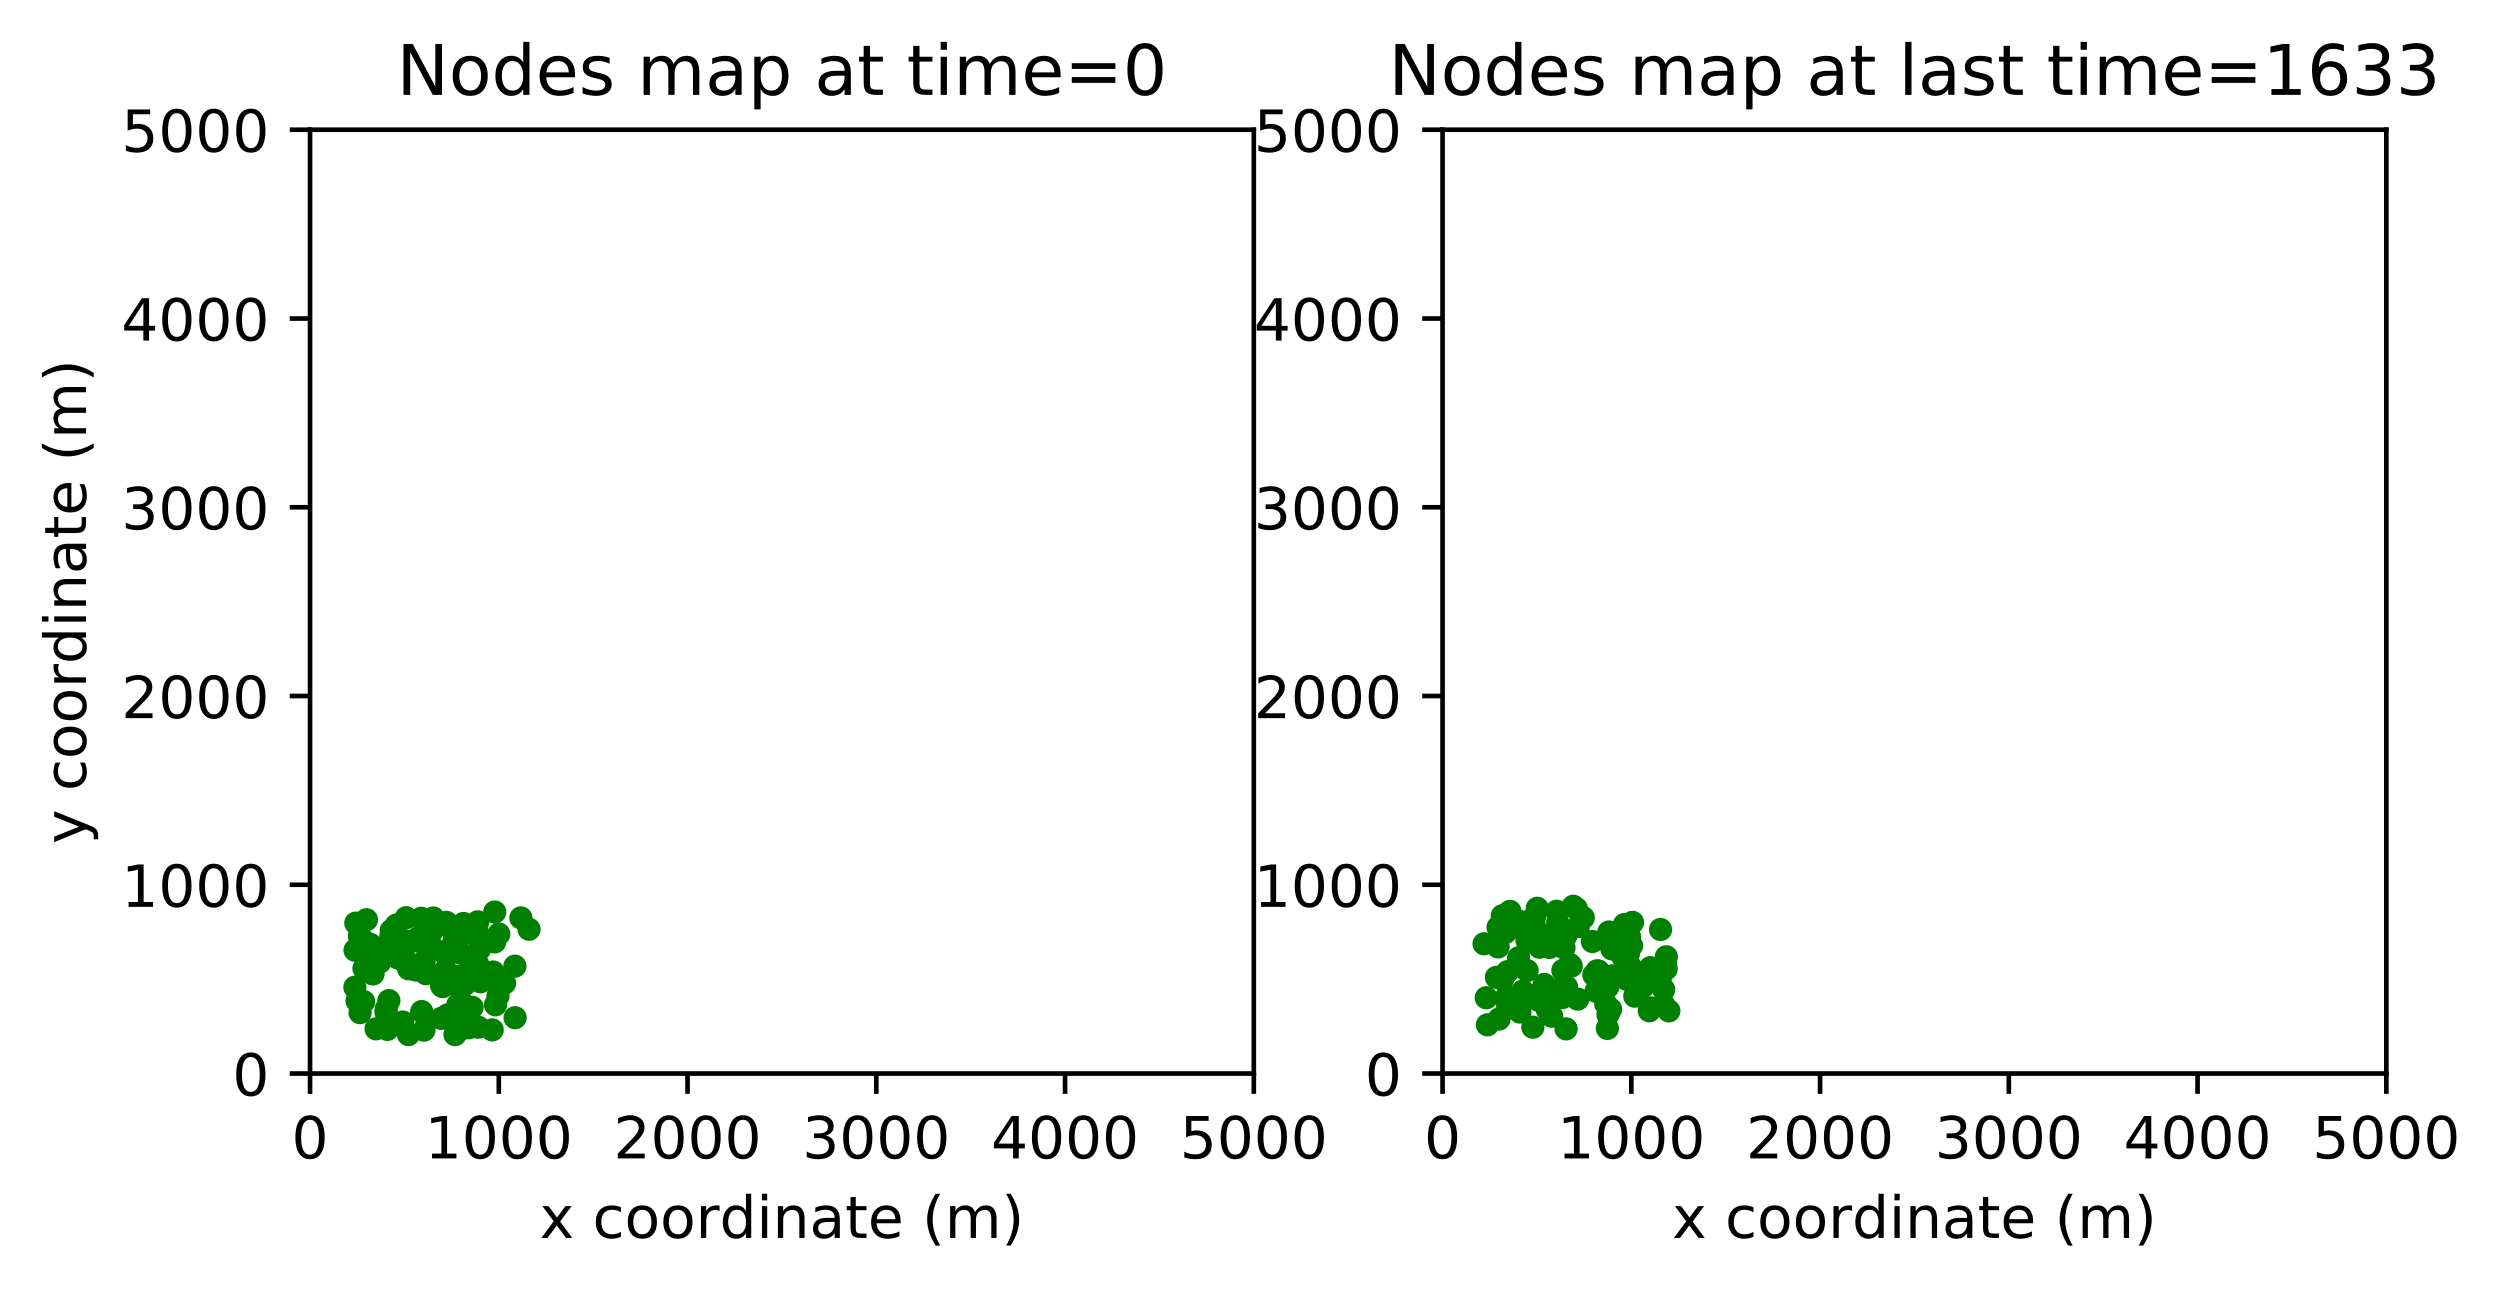 <?xml version="1.0" encoding="utf-8" standalone="no"?>
<!DOCTYPE svg PUBLIC "-//W3C//DTD SVG 1.1//EN"
  "http://www.w3.org/Graphics/SVG/1.1/DTD/svg11.dtd">
<!-- Created with matplotlib (http://matplotlib.org/) -->
<svg height="222pt" version="1.1" viewBox="0 0 430 222" width="430pt" xmlns="http://www.w3.org/2000/svg" xmlns:xlink="http://www.w3.org/1999/xlink">
 <defs>
  <style type="text/css">
*{stroke-linecap:butt;stroke-linejoin:round;}
  </style>
 </defs>
 <g id="figure_1">
  <g id="patch_1">
   <path d="M 0 222.202 
L 430.373 222.202 
L 430.373 0 
L 0 0 
z
" style="fill:#ffffff;"/>
  </g>
  <g id="axes_1">
   <g id="patch_2">
    <path d="M 53.328 184.645 
L 215.655 184.645 
L 215.655 22.318 
L 53.328 22.318 
z
" style="fill:#ffffff;"/>
   </g>
   <g id="matplotlib.axis_1">
    <g id="xtick_1">
     <g id="line2d_1">
      <defs>
       <path d="M 0 0 
L 0 3.5 
" id="m356c621d8f" style="stroke:#000000;stroke-width:0.8;"/>
      </defs>
      <g>
       <use style="stroke:#000000;stroke-width:0.8;" x="53.328" xlink:href="#m356c621d8f" y="184.645"/>
      </g>
     </g>
     <g id="text_1">
      <!-- 0 -->
      <defs>
       <path d="M 31.781 66.406 
Q 24.172 66.406 20.328 58.906 
Q 16.5 51.422 16.5 36.375 
Q 16.5 21.391 20.328 13.891 
Q 24.172 6.391 31.781 6.391 
Q 39.453 6.391 43.281 13.891 
Q 47.125 21.391 47.125 36.375 
Q 47.125 51.422 43.281 58.906 
Q 39.453 66.406 31.781 66.406 
z
M 31.781 74.219 
Q 44.047 74.219 50.516 64.516 
Q 56.984 54.828 56.984 36.375 
Q 56.984 17.969 50.516 8.266 
Q 44.047 -1.422 31.781 -1.422 
Q 19.531 -1.422 13.062 8.266 
Q 6.594 17.969 6.594 36.375 
Q 6.594 54.828 13.062 64.516 
Q 19.531 74.219 31.781 74.219 
z
" id="DejaVuSans-30"/>
      </defs>
      <g transform="translate(50.147 199.244)scale(0.1 -0.1)">
       <use xlink:href="#DejaVuSans-30"/>
      </g>
     </g>
    </g>
    <g id="xtick_2">
     <g id="line2d_2">
      <g>
       <use style="stroke:#000000;stroke-width:0.8;" x="85.794" xlink:href="#m356c621d8f" y="184.645"/>
      </g>
     </g>
     <g id="text_2">
      <!-- 1000 -->
      <defs>
       <path d="M 12.406 8.297 
L 28.516 8.297 
L 28.516 63.922 
L 10.984 60.406 
L 10.984 69.391 
L 28.422 72.906 
L 38.281 72.906 
L 38.281 8.297 
L 54.391 8.297 
L 54.391 0 
L 12.406 0 
z
" id="DejaVuSans-31"/>
      </defs>
      <g transform="translate(73.069 199.244)scale(0.1 -0.1)">
       <use xlink:href="#DejaVuSans-31"/>
       <use x="63.623" xlink:href="#DejaVuSans-30"/>
       <use x="127.246" xlink:href="#DejaVuSans-30"/>
       <use x="190.869" xlink:href="#DejaVuSans-30"/>
      </g>
     </g>
    </g>
    <g id="xtick_3">
     <g id="line2d_3">
      <g>
       <use style="stroke:#000000;stroke-width:0.8;" x="118.259" xlink:href="#m356c621d8f" y="184.645"/>
      </g>
     </g>
     <g id="text_3">
      <!-- 2000 -->
      <defs>
       <path d="M 19.188 8.297 
L 53.609 8.297 
L 53.609 0 
L 7.328 0 
L 7.328 8.297 
Q 12.938 14.109 22.625 23.891 
Q 32.328 33.688 34.812 36.531 
Q 39.547 41.844 41.422 45.531 
Q 43.312 49.219 43.312 52.781 
Q 43.312 58.594 39.234 62.25 
Q 35.156 65.922 28.609 65.922 
Q 23.969 65.922 18.812 64.312 
Q 13.672 62.703 7.812 59.422 
L 7.812 69.391 
Q 13.766 71.781 18.938 73 
Q 24.125 74.219 28.422 74.219 
Q 39.75 74.219 46.484 68.547 
Q 53.219 62.891 53.219 53.422 
Q 53.219 48.922 51.531 44.891 
Q 49.859 40.875 45.406 35.406 
Q 44.188 33.984 37.641 27.219 
Q 31.109 20.453 19.188 8.297 
z
" id="DejaVuSans-32"/>
      </defs>
      <g transform="translate(105.534 199.244)scale(0.1 -0.1)">
       <use xlink:href="#DejaVuSans-32"/>
       <use x="63.623" xlink:href="#DejaVuSans-30"/>
       <use x="127.246" xlink:href="#DejaVuSans-30"/>
       <use x="190.869" xlink:href="#DejaVuSans-30"/>
      </g>
     </g>
    </g>
    <g id="xtick_4">
     <g id="line2d_4">
      <g>
       <use style="stroke:#000000;stroke-width:0.8;" x="150.724" xlink:href="#m356c621d8f" y="184.645"/>
      </g>
     </g>
     <g id="text_4">
      <!-- 3000 -->
      <defs>
       <path d="M 40.578 39.312 
Q 47.656 37.797 51.625 33 
Q 55.609 28.219 55.609 21.188 
Q 55.609 10.406 48.188 4.484 
Q 40.766 -1.422 27.094 -1.422 
Q 22.516 -1.422 17.656 -0.516 
Q 12.797 0.391 7.625 2.203 
L 7.625 11.719 
Q 11.719 9.328 16.594 8.109 
Q 21.484 6.891 26.812 6.891 
Q 36.078 6.891 40.938 10.547 
Q 45.797 14.203 45.797 21.188 
Q 45.797 27.641 41.281 31.266 
Q 36.766 34.906 28.719 34.906 
L 20.219 34.906 
L 20.219 43.016 
L 29.109 43.016 
Q 36.375 43.016 40.234 45.922 
Q 44.094 48.828 44.094 54.297 
Q 44.094 59.906 40.109 62.906 
Q 36.141 65.922 28.719 65.922 
Q 24.656 65.922 20.016 65.031 
Q 15.375 64.156 9.812 62.312 
L 9.812 71.094 
Q 15.438 72.656 20.344 73.438 
Q 25.25 74.219 29.594 74.219 
Q 40.828 74.219 47.359 69.109 
Q 53.906 64.016 53.906 55.328 
Q 53.906 49.266 50.438 45.094 
Q 46.969 40.922 40.578 39.312 
z
" id="DejaVuSans-33"/>
      </defs>
      <g transform="translate(137.999 199.244)scale(0.1 -0.1)">
       <use xlink:href="#DejaVuSans-33"/>
       <use x="63.623" xlink:href="#DejaVuSans-30"/>
       <use x="127.246" xlink:href="#DejaVuSans-30"/>
       <use x="190.869" xlink:href="#DejaVuSans-30"/>
      </g>
     </g>
    </g>
    <g id="xtick_5">
     <g id="line2d_5">
      <g>
       <use style="stroke:#000000;stroke-width:0.8;" x="183.19" xlink:href="#m356c621d8f" y="184.645"/>
      </g>
     </g>
     <g id="text_5">
      <!-- 4000 -->
      <defs>
       <path d="M 37.797 64.312 
L 12.891 25.391 
L 37.797 25.391 
z
M 35.203 72.906 
L 47.609 72.906 
L 47.609 25.391 
L 58.016 25.391 
L 58.016 17.188 
L 47.609 17.188 
L 47.609 0 
L 37.797 0 
L 37.797 17.188 
L 4.891 17.188 
L 4.891 26.703 
z
" id="DejaVuSans-34"/>
      </defs>
      <g transform="translate(170.465 199.244)scale(0.1 -0.1)">
       <use xlink:href="#DejaVuSans-34"/>
       <use x="63.623" xlink:href="#DejaVuSans-30"/>
       <use x="127.246" xlink:href="#DejaVuSans-30"/>
       <use x="190.869" xlink:href="#DejaVuSans-30"/>
      </g>
     </g>
    </g>
    <g id="xtick_6">
     <g id="line2d_6">
      <g>
       <use style="stroke:#000000;stroke-width:0.8;" x="215.655" xlink:href="#m356c621d8f" y="184.645"/>
      </g>
     </g>
     <g id="text_6">
      <!-- 5000 -->
      <defs>
       <path d="M 10.797 72.906 
L 49.516 72.906 
L 49.516 64.594 
L 19.828 64.594 
L 19.828 46.734 
Q 21.969 47.469 24.109 47.828 
Q 26.266 48.188 28.422 48.188 
Q 40.625 48.188 47.75 41.5 
Q 54.891 34.812 54.891 23.391 
Q 54.891 11.625 47.562 5.094 
Q 40.234 -1.422 26.906 -1.422 
Q 22.312 -1.422 17.547 -0.641 
Q 12.797 0.141 7.719 1.703 
L 7.719 11.625 
Q 12.109 9.234 16.797 8.062 
Q 21.484 6.891 26.703 6.891 
Q 35.156 6.891 40.078 11.328 
Q 45.016 15.766 45.016 23.391 
Q 45.016 31 40.078 35.438 
Q 35.156 39.891 26.703 39.891 
Q 22.75 39.891 18.812 39.016 
Q 14.891 38.141 10.797 36.281 
z
" id="DejaVuSans-35"/>
      </defs>
      <g transform="translate(202.93 199.244)scale(0.1 -0.1)">
       <use xlink:href="#DejaVuSans-35"/>
       <use x="63.623" xlink:href="#DejaVuSans-30"/>
       <use x="127.246" xlink:href="#DejaVuSans-30"/>
       <use x="190.869" xlink:href="#DejaVuSans-30"/>
      </g>
     </g>
    </g>
    <g id="text_7">
     <!-- x coordinate (m) -->
     <defs>
      <path d="M 54.891 54.688 
L 35.109 28.078 
L 55.906 0 
L 45.312 0 
L 29.391 21.484 
L 13.484 0 
L 2.875 0 
L 24.125 28.609 
L 4.688 54.688 
L 15.281 54.688 
L 29.781 35.203 
L 44.281 54.688 
z
" id="DejaVuSans-78"/>
      <path id="DejaVuSans-20"/>
      <path d="M 48.781 52.594 
L 48.781 44.188 
Q 44.969 46.297 41.141 47.344 
Q 37.312 48.391 33.406 48.391 
Q 24.656 48.391 19.812 42.844 
Q 14.984 37.312 14.984 27.297 
Q 14.984 17.281 19.812 11.734 
Q 24.656 6.203 33.406 6.203 
Q 37.312 6.203 41.141 7.25 
Q 44.969 8.297 48.781 10.406 
L 48.781 2.094 
Q 45.016 0.344 40.984 -0.531 
Q 36.969 -1.422 32.422 -1.422 
Q 20.062 -1.422 12.781 6.344 
Q 5.516 14.109 5.516 27.297 
Q 5.516 40.672 12.859 48.328 
Q 20.219 56 33.016 56 
Q 37.156 56 41.109 55.141 
Q 45.062 54.297 48.781 52.594 
z
" id="DejaVuSans-63"/>
      <path d="M 30.609 48.391 
Q 23.391 48.391 19.188 42.75 
Q 14.984 37.109 14.984 27.297 
Q 14.984 17.484 19.156 11.844 
Q 23.344 6.203 30.609 6.203 
Q 37.797 6.203 41.984 11.859 
Q 46.188 17.531 46.188 27.297 
Q 46.188 37.016 41.984 42.703 
Q 37.797 48.391 30.609 48.391 
z
M 30.609 56 
Q 42.328 56 49.016 48.375 
Q 55.719 40.766 55.719 27.297 
Q 55.719 13.875 49.016 6.219 
Q 42.328 -1.422 30.609 -1.422 
Q 18.844 -1.422 12.172 6.219 
Q 5.516 13.875 5.516 27.297 
Q 5.516 40.766 12.172 48.375 
Q 18.844 56 30.609 56 
z
" id="DejaVuSans-6f"/>
      <path d="M 41.109 46.297 
Q 39.594 47.172 37.812 47.578 
Q 36.031 48 33.891 48 
Q 26.266 48 22.188 43.047 
Q 18.109 38.094 18.109 28.812 
L 18.109 0 
L 9.078 0 
L 9.078 54.688 
L 18.109 54.688 
L 18.109 46.188 
Q 20.953 51.172 25.484 53.578 
Q 30.031 56 36.531 56 
Q 37.453 56 38.578 55.875 
Q 39.703 55.766 41.062 55.516 
z
" id="DejaVuSans-72"/>
      <path d="M 45.406 46.391 
L 45.406 75.984 
L 54.391 75.984 
L 54.391 0 
L 45.406 0 
L 45.406 8.203 
Q 42.578 3.328 38.25 0.953 
Q 33.938 -1.422 27.875 -1.422 
Q 17.969 -1.422 11.734 6.484 
Q 5.516 14.406 5.516 27.297 
Q 5.516 40.188 11.734 48.094 
Q 17.969 56 27.875 56 
Q 33.938 56 38.25 53.625 
Q 42.578 51.266 45.406 46.391 
z
M 14.797 27.297 
Q 14.797 17.391 18.875 11.75 
Q 22.953 6.109 30.078 6.109 
Q 37.203 6.109 41.297 11.75 
Q 45.406 17.391 45.406 27.297 
Q 45.406 37.203 41.297 42.844 
Q 37.203 48.484 30.078 48.484 
Q 22.953 48.484 18.875 42.844 
Q 14.797 37.203 14.797 27.297 
z
" id="DejaVuSans-64"/>
      <path d="M 9.422 54.688 
L 18.406 54.688 
L 18.406 0 
L 9.422 0 
z
M 9.422 75.984 
L 18.406 75.984 
L 18.406 64.594 
L 9.422 64.594 
z
" id="DejaVuSans-69"/>
      <path d="M 54.891 33.016 
L 54.891 0 
L 45.906 0 
L 45.906 32.719 
Q 45.906 40.484 42.875 44.328 
Q 39.844 48.188 33.797 48.188 
Q 26.516 48.188 22.312 43.547 
Q 18.109 38.922 18.109 30.906 
L 18.109 0 
L 9.078 0 
L 9.078 54.688 
L 18.109 54.688 
L 18.109 46.188 
Q 21.344 51.125 25.703 53.562 
Q 30.078 56 35.797 56 
Q 45.219 56 50.047 50.172 
Q 54.891 44.344 54.891 33.016 
z
" id="DejaVuSans-6e"/>
      <path d="M 34.281 27.484 
Q 23.391 27.484 19.188 25 
Q 14.984 22.516 14.984 16.5 
Q 14.984 11.719 18.141 8.906 
Q 21.297 6.109 26.703 6.109 
Q 34.188 6.109 38.703 11.406 
Q 43.219 16.703 43.219 25.484 
L 43.219 27.484 
z
M 52.203 31.203 
L 52.203 0 
L 43.219 0 
L 43.219 8.297 
Q 40.141 3.328 35.547 0.953 
Q 30.953 -1.422 24.312 -1.422 
Q 15.922 -1.422 10.953 3.297 
Q 6 8.016 6 15.922 
Q 6 25.141 12.172 29.828 
Q 18.359 34.516 30.609 34.516 
L 43.219 34.516 
L 43.219 35.406 
Q 43.219 41.609 39.141 45 
Q 35.062 48.391 27.688 48.391 
Q 23 48.391 18.547 47.266 
Q 14.109 46.141 10.016 43.891 
L 10.016 52.203 
Q 14.938 54.109 19.578 55.047 
Q 24.219 56 28.609 56 
Q 40.484 56 46.344 49.844 
Q 52.203 43.703 52.203 31.203 
z
" id="DejaVuSans-61"/>
      <path d="M 18.312 70.219 
L 18.312 54.688 
L 36.812 54.688 
L 36.812 47.703 
L 18.312 47.703 
L 18.312 18.016 
Q 18.312 11.328 20.141 9.422 
Q 21.969 7.516 27.594 7.516 
L 36.812 7.516 
L 36.812 0 
L 27.594 0 
Q 17.188 0 13.234 3.875 
Q 9.281 7.766 9.281 18.016 
L 9.281 47.703 
L 2.688 47.703 
L 2.688 54.688 
L 9.281 54.688 
L 9.281 70.219 
z
" id="DejaVuSans-74"/>
      <path d="M 56.203 29.594 
L 56.203 25.203 
L 14.891 25.203 
Q 15.484 15.922 20.484 11.062 
Q 25.484 6.203 34.422 6.203 
Q 39.594 6.203 44.453 7.469 
Q 49.312 8.734 54.109 11.281 
L 54.109 2.781 
Q 49.266 0.734 44.188 -0.344 
Q 39.109 -1.422 33.891 -1.422 
Q 20.797 -1.422 13.156 6.188 
Q 5.516 13.812 5.516 26.812 
Q 5.516 40.234 12.766 48.109 
Q 20.016 56 32.328 56 
Q 43.359 56 49.781 48.891 
Q 56.203 41.797 56.203 29.594 
z
M 47.219 32.234 
Q 47.125 39.594 43.094 43.984 
Q 39.062 48.391 32.422 48.391 
Q 24.906 48.391 20.391 44.141 
Q 15.875 39.891 15.188 32.172 
z
" id="DejaVuSans-65"/>
      <path d="M 31 75.875 
Q 24.469 64.656 21.281 53.656 
Q 18.109 42.672 18.109 31.391 
Q 18.109 20.125 21.312 9.062 
Q 24.516 -2 31 -13.188 
L 23.188 -13.188 
Q 15.875 -1.703 12.234 9.375 
Q 8.594 20.453 8.594 31.391 
Q 8.594 42.281 12.203 53.312 
Q 15.828 64.359 23.188 75.875 
z
" id="DejaVuSans-28"/>
      <path d="M 52 44.188 
Q 55.375 50.25 60.062 53.125 
Q 64.75 56 71.094 56 
Q 79.641 56 84.281 50.016 
Q 88.922 44.047 88.922 33.016 
L 88.922 0 
L 79.891 0 
L 79.891 32.719 
Q 79.891 40.578 77.094 44.375 
Q 74.312 48.188 68.609 48.188 
Q 61.625 48.188 57.562 43.547 
Q 53.516 38.922 53.516 30.906 
L 53.516 0 
L 44.484 0 
L 44.484 32.719 
Q 44.484 40.625 41.703 44.406 
Q 38.922 48.188 33.109 48.188 
Q 26.219 48.188 22.156 43.531 
Q 18.109 38.875 18.109 30.906 
L 18.109 0 
L 9.078 0 
L 9.078 54.688 
L 18.109 54.688 
L 18.109 46.188 
Q 21.188 51.219 25.484 53.609 
Q 29.781 56 35.688 56 
Q 41.656 56 45.828 52.969 
Q 50 49.953 52 44.188 
z
" id="DejaVuSans-6d"/>
      <path d="M 8.016 75.875 
L 15.828 75.875 
Q 23.141 64.359 26.781 53.312 
Q 30.422 42.281 30.422 31.391 
Q 30.422 20.453 26.781 9.375 
Q 23.141 -1.703 15.828 -13.188 
L 8.016 -13.188 
Q 14.5 -2 17.703 9.062 
Q 20.906 20.125 20.906 31.391 
Q 20.906 42.672 17.703 53.656 
Q 14.5 64.656 8.016 75.875 
z
" id="DejaVuSans-29"/>
     </defs>
     <g transform="translate(92.827 212.922)scale(0.1 -0.1)">
      <use xlink:href="#DejaVuSans-78"/>
      <use x="59.18" xlink:href="#DejaVuSans-20"/>
      <use x="90.967" xlink:href="#DejaVuSans-63"/>
      <use x="145.947" xlink:href="#DejaVuSans-6f"/>
      <use x="207.129" xlink:href="#DejaVuSans-6f"/>
      <use x="268.311" xlink:href="#DejaVuSans-72"/>
      <use x="309.408" xlink:href="#DejaVuSans-64"/>
      <use x="372.885" xlink:href="#DejaVuSans-69"/>
      <use x="400.668" xlink:href="#DejaVuSans-6e"/>
      <use x="464.047" xlink:href="#DejaVuSans-61"/>
      <use x="525.326" xlink:href="#DejaVuSans-74"/>
      <use x="564.535" xlink:href="#DejaVuSans-65"/>
      <use x="626.059" xlink:href="#DejaVuSans-20"/>
      <use x="657.846" xlink:href="#DejaVuSans-28"/>
      <use x="696.859" xlink:href="#DejaVuSans-6d"/>
      <use x="794.271" xlink:href="#DejaVuSans-29"/>
     </g>
    </g>
   </g>
   <g id="matplotlib.axis_2">
    <g id="ytick_1">
     <g id="line2d_7">
      <defs>
       <path d="M 0 0 
L -3.5 0 
" id="m69ce1cd604" style="stroke:#000000;stroke-width:0.8;"/>
      </defs>
      <g>
       <use style="stroke:#000000;stroke-width:0.8;" x="53.328" xlink:href="#m69ce1cd604" y="184.645"/>
      </g>
     </g>
     <g id="text_8">
      <!-- 0 -->
      <g transform="translate(39.966 188.445)scale(0.1 -0.1)">
       <use xlink:href="#DejaVuSans-30"/>
      </g>
     </g>
    </g>
    <g id="ytick_2">
     <g id="line2d_8">
      <g>
       <use style="stroke:#000000;stroke-width:0.8;" x="53.328" xlink:href="#m69ce1cd604" y="152.18"/>
      </g>
     </g>
     <g id="text_9">
      <!-- 1000 -->
      <g transform="translate(20.878 155.979)scale(0.1 -0.1)">
       <use xlink:href="#DejaVuSans-31"/>
       <use x="63.623" xlink:href="#DejaVuSans-30"/>
       <use x="127.246" xlink:href="#DejaVuSans-30"/>
       <use x="190.869" xlink:href="#DejaVuSans-30"/>
      </g>
     </g>
    </g>
    <g id="ytick_3">
     <g id="line2d_9">
      <g>
       <use style="stroke:#000000;stroke-width:0.8;" x="53.328" xlink:href="#m69ce1cd604" y="119.714"/>
      </g>
     </g>
     <g id="text_10">
      <!-- 2000 -->
      <g transform="translate(20.878 123.514)scale(0.1 -0.1)">
       <use xlink:href="#DejaVuSans-32"/>
       <use x="63.623" xlink:href="#DejaVuSans-30"/>
       <use x="127.246" xlink:href="#DejaVuSans-30"/>
       <use x="190.869" xlink:href="#DejaVuSans-30"/>
      </g>
     </g>
    </g>
    <g id="ytick_4">
     <g id="line2d_10">
      <g>
       <use style="stroke:#000000;stroke-width:0.8;" x="53.328" xlink:href="#m69ce1cd604" y="87.249"/>
      </g>
     </g>
     <g id="text_11">
      <!-- 3000 -->
      <g transform="translate(20.878 91.048)scale(0.1 -0.1)">
       <use xlink:href="#DejaVuSans-33"/>
       <use x="63.623" xlink:href="#DejaVuSans-30"/>
       <use x="127.246" xlink:href="#DejaVuSans-30"/>
       <use x="190.869" xlink:href="#DejaVuSans-30"/>
      </g>
     </g>
    </g>
    <g id="ytick_5">
     <g id="line2d_11">
      <g>
       <use style="stroke:#000000;stroke-width:0.8;" x="53.328" xlink:href="#m69ce1cd604" y="54.784"/>
      </g>
     </g>
     <g id="text_12">
      <!-- 4000 -->
      <g transform="translate(20.878 58.583)scale(0.1 -0.1)">
       <use xlink:href="#DejaVuSans-34"/>
       <use x="63.623" xlink:href="#DejaVuSans-30"/>
       <use x="127.246" xlink:href="#DejaVuSans-30"/>
       <use x="190.869" xlink:href="#DejaVuSans-30"/>
      </g>
     </g>
    </g>
    <g id="ytick_6">
     <g id="line2d_12">
      <g>
       <use style="stroke:#000000;stroke-width:0.8;" x="53.328" xlink:href="#m69ce1cd604" y="22.318"/>
      </g>
     </g>
     <g id="text_13">
      <!-- 5000 -->
      <g transform="translate(20.878 26.117)scale(0.1 -0.1)">
       <use xlink:href="#DejaVuSans-35"/>
       <use x="63.623" xlink:href="#DejaVuSans-30"/>
       <use x="127.246" xlink:href="#DejaVuSans-30"/>
       <use x="190.869" xlink:href="#DejaVuSans-30"/>
      </g>
     </g>
    </g>
    <g id="text_14">
     <!-- y coordinate (m) -->
     <defs>
      <path d="M 32.172 -5.078 
Q 28.375 -14.844 24.75 -17.812 
Q 21.141 -20.797 15.094 -20.797 
L 7.906 -20.797 
L 7.906 -13.281 
L 13.188 -13.281 
Q 16.891 -13.281 18.938 -11.516 
Q 21 -9.766 23.484 -3.219 
L 25.094 0.875 
L 2.984 54.688 
L 12.5 54.688 
L 29.594 11.922 
L 46.688 54.688 
L 56.203 54.688 
z
" id="DejaVuSans-79"/>
     </defs>
     <g transform="translate(14.798 145.147)rotate(-90)scale(0.1 -0.1)">
      <use xlink:href="#DejaVuSans-79"/>
      <use x="59.18" xlink:href="#DejaVuSans-20"/>
      <use x="90.967" xlink:href="#DejaVuSans-63"/>
      <use x="145.947" xlink:href="#DejaVuSans-6f"/>
      <use x="207.129" xlink:href="#DejaVuSans-6f"/>
      <use x="268.311" xlink:href="#DejaVuSans-72"/>
      <use x="309.408" xlink:href="#DejaVuSans-64"/>
      <use x="372.885" xlink:href="#DejaVuSans-69"/>
      <use x="400.668" xlink:href="#DejaVuSans-6e"/>
      <use x="464.047" xlink:href="#DejaVuSans-61"/>
      <use x="525.326" xlink:href="#DejaVuSans-74"/>
      <use x="564.535" xlink:href="#DejaVuSans-65"/>
      <use x="626.059" xlink:href="#DejaVuSans-20"/>
      <use x="657.846" xlink:href="#DejaVuSans-28"/>
      <use x="696.859" xlink:href="#DejaVuSans-6d"/>
      <use x="794.271" xlink:href="#DejaVuSans-29"/>
     </g>
    </g>
   </g>
   <g id="line2d_13">
    <defs>
     <path d="M 0 1.5 
C 0.398 1.5 0.779 1.342 1.061 1.061 
C 1.342 0.779 1.5 0.398 1.5 0 
C 1.5 -0.398 1.342 -0.779 1.061 -1.061 
C 0.779 -1.342 0.398 -1.5 0 -1.5 
C -0.398 -1.5 -0.779 -1.342 -1.061 -1.061 
C -1.342 -0.779 -1.5 -0.398 -1.5 0 
C -1.5 0.398 -1.342 0.779 -1.061 1.061 
C -0.779 1.342 -0.398 1.5 0 1.5 
z
" id="m26f3a6f9bc" style="stroke:#008000;"/>
    </defs>
    <g clip-path="url(#pc4cb680270)">
     <use style="fill:#008000;stroke:#008000;" x="82.265" xlink:href="#m26f3a6f9bc" y="176.68"/>
     <use style="fill:#008000;stroke:#008000;" x="82.097" xlink:href="#m26f3a6f9bc" y="161.195"/>
     <use style="fill:#008000;stroke:#008000;" x="78.257" xlink:href="#m26f3a6f9bc" y="177.953"/>
     <use style="fill:#008000;stroke:#008000;" x="80.01" xlink:href="#m26f3a6f9bc" y="169.286"/>
     <use style="fill:#008000;stroke:#008000;" x="76.617" xlink:href="#m26f3a6f9bc" y="166.869"/>
     <use style="fill:#008000;stroke:#008000;" x="82.152" xlink:href="#m26f3a6f9bc" y="165.809"/>
     <use style="fill:#008000;stroke:#008000;" x="68.451" xlink:href="#m26f3a6f9bc" y="164.782"/>
     <use style="fill:#008000;stroke:#008000;" x="81.038" xlink:href="#m26f3a6f9bc" y="166.036"/>
     <use style="fill:#008000;stroke:#008000;" x="68.92" xlink:href="#m26f3a6f9bc" y="164.917"/>
     <use style="fill:#008000;stroke:#008000;" x="69.464" xlink:href="#m26f3a6f9bc" y="162.664"/>
     <use style="fill:#008000;stroke:#008000;" x="76.025" xlink:href="#m26f3a6f9bc" y="169.618"/>
     <use style="fill:#008000;stroke:#008000;" x="67.719" xlink:href="#m26f3a6f9bc" y="163.2"/>
     <use style="fill:#008000;stroke:#008000;" x="71.858" xlink:href="#m26f3a6f9bc" y="161.568"/>
     <use style="fill:#008000;stroke:#008000;" x="78.929" xlink:href="#m26f3a6f9bc" y="167.904"/>
     <use style="fill:#008000;stroke:#008000;" x="76.968" xlink:href="#m26f3a6f9bc" y="174.569"/>
     <use style="fill:#008000;stroke:#008000;" x="79.102" xlink:href="#m26f3a6f9bc" y="163.898"/>
     <use style="fill:#008000;stroke:#008000;" x="67.294" xlink:href="#m26f3a6f9bc" y="160.052"/>
     <use style="fill:#008000;stroke:#008000;" x="61.201" xlink:href="#m26f3a6f9bc" y="158.78"/>
     <use style="fill:#008000;stroke:#008000;" x="64.162" xlink:href="#m26f3a6f9bc" y="167.518"/>
     <use style="fill:#008000;stroke:#008000;" x="77.372" xlink:href="#m26f3a6f9bc" y="159.445"/>
     <use style="fill:#008000;stroke:#008000;" x="74.224" xlink:href="#m26f3a6f9bc" y="160.234"/>
     <use style="fill:#008000;stroke:#008000;" x="63.691" xlink:href="#m26f3a6f9bc" y="162.436"/>
     <use style="fill:#008000;stroke:#008000;" x="62.414" xlink:href="#m26f3a6f9bc" y="162.711"/>
     <use style="fill:#008000;stroke:#008000;" x="80.659" xlink:href="#m26f3a6f9bc" y="173.467"/>
     <use style="fill:#008000;stroke:#008000;" x="82.157" xlink:href="#m26f3a6f9bc" y="158.557"/>
     <use style="fill:#008000;stroke:#008000;" x="79.65" xlink:href="#m26f3a6f9bc" y="172.712"/>
     <use style="fill:#008000;stroke:#008000;" x="79.286" xlink:href="#m26f3a6f9bc" y="172.55"/>
     <use style="fill:#008000;stroke:#008000;" x="72.018" xlink:href="#m26f3a6f9bc" y="161.243"/>
     <use style="fill:#008000;stroke:#008000;" x="79.309" xlink:href="#m26f3a6f9bc" y="176.285"/>
     <use style="fill:#008000;stroke:#008000;" x="72.458" xlink:href="#m26f3a6f9bc" y="157.941"/>
     <use style="fill:#008000;stroke:#008000;" x="81.201" xlink:href="#m26f3a6f9bc" y="173.261"/>
     <use style="fill:#008000;stroke:#008000;" x="76.196" xlink:href="#m26f3a6f9bc" y="169.685"/>
     <use style="fill:#008000;stroke:#008000;" x="69.276" xlink:href="#m26f3a6f9bc" y="175.794"/>
     <use style="fill:#008000;stroke:#008000;" x="66.423" xlink:href="#m26f3a6f9bc" y="173.578"/>
     <use style="fill:#008000;stroke:#008000;" x="73.262" xlink:href="#m26f3a6f9bc" y="167.469"/>
     <use style="fill:#008000;stroke:#008000;" x="74.47" xlink:href="#m26f3a6f9bc" y="163.109"/>
     <use style="fill:#008000;stroke:#008000;" x="76.777" xlink:href="#m26f3a6f9bc" y="158.638"/>
     <use style="fill:#008000;stroke:#008000;" x="72.917" xlink:href="#m26f3a6f9bc" y="177.186"/>
     <use style="fill:#008000;stroke:#008000;" x="69.863" xlink:href="#m26f3a6f9bc" y="157.844"/>
     <use style="fill:#008000;stroke:#008000;" x="62.336" xlink:href="#m26f3a6f9bc" y="161.617"/>
     <use style="fill:#008000;stroke:#008000;" x="81.721" xlink:href="#m26f3a6f9bc" y="164.571"/>
     <use style="fill:#008000;stroke:#008000;" x="75.954" xlink:href="#m26f3a6f9bc" y="169.448"/>
     <use style="fill:#008000;stroke:#008000;" x="72.951" xlink:href="#m26f3a6f9bc" y="165.369"/>
     <use style="fill:#008000;stroke:#008000;" x="61.067" xlink:href="#m26f3a6f9bc" y="163.435"/>
     <use style="fill:#008000;stroke:#008000;" x="67.188" xlink:href="#m26f3a6f9bc" y="163.454"/>
     <use style="fill:#008000;stroke:#008000;" x="78.756" xlink:href="#m26f3a6f9bc" y="172.791"/>
     <use style="fill:#008000;stroke:#008000;" x="64.679" xlink:href="#m26f3a6f9bc" y="176.96"/>
     <use style="fill:#008000;stroke:#008000;" x="90.995" xlink:href="#m26f3a6f9bc" y="159.838"/>
     <use style="fill:#008000;stroke:#008000;" x="85.094" xlink:href="#m26f3a6f9bc" y="162.004"/>
     <use style="fill:#008000;stroke:#008000;" x="79.381" xlink:href="#m26f3a6f9bc" y="176.969"/>
     <use style="fill:#008000;stroke:#008000;" x="61.037" xlink:href="#m26f3a6f9bc" y="169.797"/>
     <use style="fill:#008000;stroke:#008000;" x="74.513" xlink:href="#m26f3a6f9bc" y="157.892"/>
     <use style="fill:#008000;stroke:#008000;" x="84.816" xlink:href="#m26f3a6f9bc" y="167.188"/>
     <use style="fill:#008000;stroke:#008000;" x="66.395" xlink:href="#m26f3a6f9bc" y="174.106"/>
     <use style="fill:#008000;stroke:#008000;" x="68.594" xlink:href="#m26f3a6f9bc" y="163.523"/>
     <use style="fill:#008000;stroke:#008000;" x="69.605" xlink:href="#m26f3a6f9bc" y="164.939"/>
     <use style="fill:#008000;stroke:#008000;" x="71.501" xlink:href="#m26f3a6f9bc" y="166.842"/>
     <use style="fill:#008000;stroke:#008000;" x="67.216" xlink:href="#m26f3a6f9bc" y="161.145"/>
     <use style="fill:#008000;stroke:#008000;" x="85.654" xlink:href="#m26f3a6f9bc" y="171.311"/>
     <use style="fill:#008000;stroke:#008000;" x="85.223" xlink:href="#m26f3a6f9bc" y="172.824"/>
     <use style="fill:#008000;stroke:#008000;" x="72.532" xlink:href="#m26f3a6f9bc" y="173.991"/>
     <use style="fill:#008000;stroke:#008000;" x="76.543" xlink:href="#m26f3a6f9bc" y="164.02"/>
     <use style="fill:#008000;stroke:#008000;" x="65.374" xlink:href="#m26f3a6f9bc" y="165.437"/>
     <use style="fill:#008000;stroke:#008000;" x="75.889" xlink:href="#m26f3a6f9bc" y="175.157"/>
     <use style="fill:#008000;stroke:#008000;" x="77.804" xlink:href="#m26f3a6f9bc" y="162.669"/>
     <use style="fill:#008000;stroke:#008000;" x="79.032" xlink:href="#m26f3a6f9bc" y="173.945"/>
     <use style="fill:#008000;stroke:#008000;" x="82.178" xlink:href="#m26f3a6f9bc" y="160.631"/>
     <use style="fill:#008000;stroke:#008000;" x="86.791" xlink:href="#m26f3a6f9bc" y="169.098"/>
     <use style="fill:#008000;stroke:#008000;" x="85.1" xlink:href="#m26f3a6f9bc" y="156.866"/>
     <use style="fill:#008000;stroke:#008000;" x="62.606" xlink:href="#m26f3a6f9bc" y="166.566"/>
     <use style="fill:#008000;stroke:#008000;" x="84.661" xlink:href="#m26f3a6f9bc" y="177.141"/>
     <use style="fill:#008000;stroke:#008000;" x="65.833" xlink:href="#m26f3a6f9bc" y="163.065"/>
     <use style="fill:#008000;stroke:#008000;" x="88.565" xlink:href="#m26f3a6f9bc" y="166.178"/>
     <use style="fill:#008000;stroke:#008000;" x="80.641" xlink:href="#m26f3a6f9bc" y="176.778"/>
     <use style="fill:#008000;stroke:#008000;" x="78.528" xlink:href="#m26f3a6f9bc" y="162.655"/>
     <use style="fill:#008000;stroke:#008000;" x="79.713" xlink:href="#m26f3a6f9bc" y="158.841"/>
     <use style="fill:#008000;stroke:#008000;" x="76.808" xlink:href="#m26f3a6f9bc" y="163.743"/>
     <use style="fill:#008000;stroke:#008000;" x="82.643" xlink:href="#m26f3a6f9bc" y="168.865"/>
     <use style="fill:#008000;stroke:#008000;" x="66.595" xlink:href="#m26f3a6f9bc" y="164.097"/>
     <use style="fill:#008000;stroke:#008000;" x="85.797" xlink:href="#m26f3a6f9bc" y="160.66"/>
     <use style="fill:#008000;stroke:#008000;" x="68.613" xlink:href="#m26f3a6f9bc" y="163.179"/>
     <use style="fill:#008000;stroke:#008000;" x="89.59" xlink:href="#m26f3a6f9bc" y="157.883"/>
     <use style="fill:#008000;stroke:#008000;" x="88.598" xlink:href="#m26f3a6f9bc" y="175.046"/>
     <use style="fill:#008000;stroke:#008000;" x="62.555" xlink:href="#m26f3a6f9bc" y="172.277"/>
     <use style="fill:#008000;stroke:#008000;" x="78.157" xlink:href="#m26f3a6f9bc" y="161.194"/>
     <use style="fill:#008000;stroke:#008000;" x="70.286" xlink:href="#m26f3a6f9bc" y="166.632"/>
     <use style="fill:#008000;stroke:#008000;" x="78.941" xlink:href="#m26f3a6f9bc" y="169.711"/>
     <use style="fill:#008000;stroke:#008000;" x="66.634" xlink:href="#m26f3a6f9bc" y="177.055"/>
     <use style="fill:#008000;stroke:#008000;" x="61.926" xlink:href="#m26f3a6f9bc" y="174.174"/>
     <use style="fill:#008000;stroke:#008000;" x="61.405" xlink:href="#m26f3a6f9bc" y="172.145"/>
     <use style="fill:#008000;stroke:#008000;" x="70.067" xlink:href="#m26f3a6f9bc" y="161.882"/>
     <use style="fill:#008000;stroke:#008000;" x="70.261" xlink:href="#m26f3a6f9bc" y="177.95"/>
     <use style="fill:#008000;stroke:#008000;" x="85.617" xlink:href="#m26f3a6f9bc" y="168.811"/>
     <use style="fill:#008000;stroke:#008000;" x="62.869" xlink:href="#m26f3a6f9bc" y="162.84"/>
     <use style="fill:#008000;stroke:#008000;" x="82.509" xlink:href="#m26f3a6f9bc" y="163.209"/>
     <use style="fill:#008000;stroke:#008000;" x="71.686" xlink:href="#m26f3a6f9bc" y="161.857"/>
     <use style="fill:#008000;stroke:#008000;" x="61.827" xlink:href="#m26f3a6f9bc" y="160.977"/>
     <use style="fill:#008000;stroke:#008000;" x="63.034" xlink:href="#m26f3a6f9bc" y="158.19"/>
     <use style="fill:#008000;stroke:#008000;" x="66.89" xlink:href="#m26f3a6f9bc" y="172.106"/>
     <use style="fill:#008000;stroke:#008000;" x="68.159" xlink:href="#m26f3a6f9bc" y="159.123"/>
    </g>
   </g>
   <g id="patch_3">
    <path d="M 53.328 184.645 
L 53.328 22.318 
" style="fill:none;stroke:#000000;stroke-linecap:square;stroke-linejoin:miter;stroke-width:0.8;"/>
   </g>
   <g id="patch_4">
    <path d="M 215.655 184.645 
L 215.655 22.318 
" style="fill:none;stroke:#000000;stroke-linecap:square;stroke-linejoin:miter;stroke-width:0.8;"/>
   </g>
   <g id="patch_5">
    <path d="M 53.328 184.645 
L 215.655 184.645 
" style="fill:none;stroke:#000000;stroke-linecap:square;stroke-linejoin:miter;stroke-width:0.8;"/>
   </g>
   <g id="patch_6">
    <path d="M 53.328 22.318 
L 215.655 22.318 
" style="fill:none;stroke:#000000;stroke-linecap:square;stroke-linejoin:miter;stroke-width:0.8;"/>
   </g>
   <g id="text_15">
    <!-- Nodes map at time=0 -->
    <defs>
     <path d="M 9.812 72.906 
L 23.094 72.906 
L 55.422 11.922 
L 55.422 72.906 
L 64.984 72.906 
L 64.984 0 
L 51.703 0 
L 19.391 60.984 
L 19.391 0 
L 9.812 0 
z
" id="DejaVuSans-4e"/>
     <path d="M 44.281 53.078 
L 44.281 44.578 
Q 40.484 46.531 36.375 47.5 
Q 32.281 48.484 27.875 48.484 
Q 21.188 48.484 17.844 46.438 
Q 14.5 44.391 14.5 40.281 
Q 14.5 37.156 16.891 35.375 
Q 19.281 33.594 26.516 31.984 
L 29.594 31.297 
Q 39.156 29.25 43.188 25.516 
Q 47.219 21.781 47.219 15.094 
Q 47.219 7.469 41.188 3.016 
Q 35.156 -1.422 24.609 -1.422 
Q 20.219 -1.422 15.453 -0.562 
Q 10.688 0.297 5.422 2 
L 5.422 11.281 
Q 10.406 8.688 15.234 7.391 
Q 20.062 6.109 24.812 6.109 
Q 31.156 6.109 34.562 8.281 
Q 37.984 10.453 37.984 14.406 
Q 37.984 18.062 35.516 20.016 
Q 33.062 21.969 24.703 23.781 
L 21.578 24.516 
Q 13.234 26.266 9.516 29.906 
Q 5.812 33.547 5.812 39.891 
Q 5.812 47.609 11.281 51.797 
Q 16.75 56 26.812 56 
Q 31.781 56 36.172 55.266 
Q 40.578 54.547 44.281 53.078 
z
" id="DejaVuSans-73"/>
     <path d="M 18.109 8.203 
L 18.109 -20.797 
L 9.078 -20.797 
L 9.078 54.688 
L 18.109 54.688 
L 18.109 46.391 
Q 20.953 51.266 25.266 53.625 
Q 29.594 56 35.594 56 
Q 45.562 56 51.781 48.094 
Q 58.016 40.188 58.016 27.297 
Q 58.016 14.406 51.781 6.484 
Q 45.562 -1.422 35.594 -1.422 
Q 29.594 -1.422 25.266 0.953 
Q 20.953 3.328 18.109 8.203 
z
M 48.688 27.297 
Q 48.688 37.203 44.609 42.844 
Q 40.531 48.484 33.406 48.484 
Q 26.266 48.484 22.188 42.844 
Q 18.109 37.203 18.109 27.297 
Q 18.109 17.391 22.188 11.75 
Q 26.266 6.109 33.406 6.109 
Q 40.531 6.109 44.609 11.75 
Q 48.688 17.391 48.688 27.297 
z
" id="DejaVuSans-70"/>
     <path d="M 10.594 45.406 
L 73.188 45.406 
L 73.188 37.203 
L 10.594 37.203 
z
M 10.594 25.484 
L 73.188 25.484 
L 73.188 17.188 
L 10.594 17.188 
z
" id="DejaVuSans-3d"/>
    </defs>
    <g transform="translate(68.225 16.318)scale(0.12 -0.12)">
     <use xlink:href="#DejaVuSans-4e"/>
     <use x="74.805" xlink:href="#DejaVuSans-6f"/>
     <use x="135.986" xlink:href="#DejaVuSans-64"/>
     <use x="199.463" xlink:href="#DejaVuSans-65"/>
     <use x="260.986" xlink:href="#DejaVuSans-73"/>
     <use x="313.086" xlink:href="#DejaVuSans-20"/>
     <use x="344.873" xlink:href="#DejaVuSans-6d"/>
     <use x="442.285" xlink:href="#DejaVuSans-61"/>
     <use x="503.564" xlink:href="#DejaVuSans-70"/>
     <use x="567.041" xlink:href="#DejaVuSans-20"/>
     <use x="598.828" xlink:href="#DejaVuSans-61"/>
     <use x="660.107" xlink:href="#DejaVuSans-74"/>
     <use x="699.316" xlink:href="#DejaVuSans-20"/>
     <use x="731.104" xlink:href="#DejaVuSans-74"/>
     <use x="770.312" xlink:href="#DejaVuSans-69"/>
     <use x="798.096" xlink:href="#DejaVuSans-6d"/>
     <use x="895.508" xlink:href="#DejaVuSans-65"/>
     <use x="957.031" xlink:href="#DejaVuSans-3d"/>
     <use x="1040.82" xlink:href="#DejaVuSans-30"/>
    </g>
   </g>
  </g>
  <g id="axes_2">
   <g id="patch_7">
    <path d="M 248.121 184.645 
L 410.448 184.645 
L 410.448 22.318 
L 248.121 22.318 
z
" style="fill:#ffffff;"/>
   </g>
   <g id="matplotlib.axis_3">
    <g id="xtick_7">
     <g id="line2d_14">
      <g>
       <use style="stroke:#000000;stroke-width:0.8;" x="248.121" xlink:href="#m356c621d8f" y="184.645"/>
      </g>
     </g>
     <g id="text_16">
      <!-- 0 -->
      <g transform="translate(244.94 199.244)scale(0.1 -0.1)">
       <use xlink:href="#DejaVuSans-30"/>
      </g>
     </g>
    </g>
    <g id="xtick_8">
     <g id="line2d_15">
      <g>
       <use style="stroke:#000000;stroke-width:0.8;" x="280.586" xlink:href="#m356c621d8f" y="184.645"/>
      </g>
     </g>
     <g id="text_17">
      <!-- 1000 -->
      <g transform="translate(267.861 199.244)scale(0.1 -0.1)">
       <use xlink:href="#DejaVuSans-31"/>
       <use x="63.623" xlink:href="#DejaVuSans-30"/>
       <use x="127.246" xlink:href="#DejaVuSans-30"/>
       <use x="190.869" xlink:href="#DejaVuSans-30"/>
      </g>
     </g>
    </g>
    <g id="xtick_9">
     <g id="line2d_16">
      <g>
       <use style="stroke:#000000;stroke-width:0.8;" x="313.052" xlink:href="#m356c621d8f" y="184.645"/>
      </g>
     </g>
     <g id="text_18">
      <!-- 2000 -->
      <g transform="translate(300.327 199.244)scale(0.1 -0.1)">
       <use xlink:href="#DejaVuSans-32"/>
       <use x="63.623" xlink:href="#DejaVuSans-30"/>
       <use x="127.246" xlink:href="#DejaVuSans-30"/>
       <use x="190.869" xlink:href="#DejaVuSans-30"/>
      </g>
     </g>
    </g>
    <g id="xtick_10">
     <g id="line2d_17">
      <g>
       <use style="stroke:#000000;stroke-width:0.8;" x="345.517" xlink:href="#m356c621d8f" y="184.645"/>
      </g>
     </g>
     <g id="text_19">
      <!-- 3000 -->
      <g transform="translate(332.792 199.244)scale(0.1 -0.1)">
       <use xlink:href="#DejaVuSans-33"/>
       <use x="63.623" xlink:href="#DejaVuSans-30"/>
       <use x="127.246" xlink:href="#DejaVuSans-30"/>
       <use x="190.869" xlink:href="#DejaVuSans-30"/>
      </g>
     </g>
    </g>
    <g id="xtick_11">
     <g id="line2d_18">
      <g>
       <use style="stroke:#000000;stroke-width:0.8;" x="377.983" xlink:href="#m356c621d8f" y="184.645"/>
      </g>
     </g>
     <g id="text_20">
      <!-- 4000 -->
      <g transform="translate(365.258 199.244)scale(0.1 -0.1)">
       <use xlink:href="#DejaVuSans-34"/>
       <use x="63.623" xlink:href="#DejaVuSans-30"/>
       <use x="127.246" xlink:href="#DejaVuSans-30"/>
       <use x="190.869" xlink:href="#DejaVuSans-30"/>
      </g>
     </g>
    </g>
    <g id="xtick_12">
     <g id="line2d_19">
      <g>
       <use style="stroke:#000000;stroke-width:0.8;" x="410.448" xlink:href="#m356c621d8f" y="184.645"/>
      </g>
     </g>
     <g id="text_21">
      <!-- 5000 -->
      <g transform="translate(397.723 199.244)scale(0.1 -0.1)">
       <use xlink:href="#DejaVuSans-35"/>
       <use x="63.623" xlink:href="#DejaVuSans-30"/>
       <use x="127.246" xlink:href="#DejaVuSans-30"/>
       <use x="190.869" xlink:href="#DejaVuSans-30"/>
      </g>
     </g>
    </g>
    <g id="text_22">
     <!-- x coordinate (m) -->
     <g transform="translate(287.62 212.922)scale(0.1 -0.1)">
      <use xlink:href="#DejaVuSans-78"/>
      <use x="59.18" xlink:href="#DejaVuSans-20"/>
      <use x="90.967" xlink:href="#DejaVuSans-63"/>
      <use x="145.947" xlink:href="#DejaVuSans-6f"/>
      <use x="207.129" xlink:href="#DejaVuSans-6f"/>
      <use x="268.311" xlink:href="#DejaVuSans-72"/>
      <use x="309.408" xlink:href="#DejaVuSans-64"/>
      <use x="372.885" xlink:href="#DejaVuSans-69"/>
      <use x="400.668" xlink:href="#DejaVuSans-6e"/>
      <use x="464.047" xlink:href="#DejaVuSans-61"/>
      <use x="525.326" xlink:href="#DejaVuSans-74"/>
      <use x="564.535" xlink:href="#DejaVuSans-65"/>
      <use x="626.059" xlink:href="#DejaVuSans-20"/>
      <use x="657.846" xlink:href="#DejaVuSans-28"/>
      <use x="696.859" xlink:href="#DejaVuSans-6d"/>
      <use x="794.271" xlink:href="#DejaVuSans-29"/>
     </g>
    </g>
   </g>
   <g id="matplotlib.axis_4">
    <g id="ytick_7">
     <g id="line2d_20">
      <g>
       <use style="stroke:#000000;stroke-width:0.8;" x="248.121" xlink:href="#m69ce1cd604" y="184.645"/>
      </g>
     </g>
     <g id="text_23">
      <!-- 0 -->
      <g transform="translate(234.758 188.445)scale(0.1 -0.1)">
       <use xlink:href="#DejaVuSans-30"/>
      </g>
     </g>
    </g>
    <g id="ytick_8">
     <g id="line2d_21">
      <g>
       <use style="stroke:#000000;stroke-width:0.8;" x="248.121" xlink:href="#m69ce1cd604" y="152.18"/>
      </g>
     </g>
     <g id="text_24">
      <!-- 1000 -->
      <g transform="translate(215.671 155.979)scale(0.1 -0.1)">
       <use xlink:href="#DejaVuSans-31"/>
       <use x="63.623" xlink:href="#DejaVuSans-30"/>
       <use x="127.246" xlink:href="#DejaVuSans-30"/>
       <use x="190.869" xlink:href="#DejaVuSans-30"/>
      </g>
     </g>
    </g>
    <g id="ytick_9">
     <g id="line2d_22">
      <g>
       <use style="stroke:#000000;stroke-width:0.8;" x="248.121" xlink:href="#m69ce1cd604" y="119.714"/>
      </g>
     </g>
     <g id="text_25">
      <!-- 2000 -->
      <g transform="translate(215.671 123.514)scale(0.1 -0.1)">
       <use xlink:href="#DejaVuSans-32"/>
       <use x="63.623" xlink:href="#DejaVuSans-30"/>
       <use x="127.246" xlink:href="#DejaVuSans-30"/>
       <use x="190.869" xlink:href="#DejaVuSans-30"/>
      </g>
     </g>
    </g>
    <g id="ytick_10">
     <g id="line2d_23">
      <g>
       <use style="stroke:#000000;stroke-width:0.8;" x="248.121" xlink:href="#m69ce1cd604" y="87.249"/>
      </g>
     </g>
     <g id="text_26">
      <!-- 3000 -->
      <g transform="translate(215.671 91.048)scale(0.1 -0.1)">
       <use xlink:href="#DejaVuSans-33"/>
       <use x="63.623" xlink:href="#DejaVuSans-30"/>
       <use x="127.246" xlink:href="#DejaVuSans-30"/>
       <use x="190.869" xlink:href="#DejaVuSans-30"/>
      </g>
     </g>
    </g>
    <g id="ytick_11">
     <g id="line2d_24">
      <g>
       <use style="stroke:#000000;stroke-width:0.8;" x="248.121" xlink:href="#m69ce1cd604" y="54.784"/>
      </g>
     </g>
     <g id="text_27">
      <!-- 4000 -->
      <g transform="translate(215.671 58.583)scale(0.1 -0.1)">
       <use xlink:href="#DejaVuSans-34"/>
       <use x="63.623" xlink:href="#DejaVuSans-30"/>
       <use x="127.246" xlink:href="#DejaVuSans-30"/>
       <use x="190.869" xlink:href="#DejaVuSans-30"/>
      </g>
     </g>
    </g>
    <g id="ytick_12">
     <g id="line2d_25">
      <g>
       <use style="stroke:#000000;stroke-width:0.8;" x="248.121" xlink:href="#m69ce1cd604" y="22.318"/>
      </g>
     </g>
     <g id="text_28">
      <!-- 5000 -->
      <g transform="translate(215.671 26.117)scale(0.1 -0.1)">
       <use xlink:href="#DejaVuSans-35"/>
       <use x="63.623" xlink:href="#DejaVuSans-30"/>
       <use x="127.246" xlink:href="#DejaVuSans-30"/>
       <use x="190.869" xlink:href="#DejaVuSans-30"/>
      </g>
     </g>
    </g>
   </g>
   <g id="line2d_26">
    <g clip-path="url(#pb3e5fe1eec)">
     <use style="fill:#008000;stroke:#008000;" x="263.652" xlink:href="#m26f3a6f9bc" y="176.68"/>
     <use style="fill:#008000;stroke:#008000;" x="257.385" xlink:href="#m26f3a6f9bc" y="168.099"/>
     <use style="fill:#008000;stroke:#008000;" x="277.385" xlink:href="#m26f3a6f9bc" y="167.841"/>
     <use style="fill:#008000;stroke:#008000;" x="271.456" xlink:href="#m26f3a6f9bc" y="159.369"/>
     <use style="fill:#008000;stroke:#008000;" x="262.666" xlink:href="#m26f3a6f9bc" y="166.949"/>
     <use style="fill:#008000;stroke:#008000;" x="255.636" xlink:href="#m26f3a6f9bc" y="171.613"/>
     <use style="fill:#008000;stroke:#008000;" x="281.226" xlink:href="#m26f3a6f9bc" y="169.16"/>
     <use style="fill:#008000;stroke:#008000;" x="285.609" xlink:href="#m26f3a6f9bc" y="168.043"/>
     <use style="fill:#008000;stroke:#008000;" x="267.628" xlink:href="#m26f3a6f9bc" y="160.151"/>
     <use style="fill:#008000;stroke:#008000;" x="268.818" xlink:href="#m26f3a6f9bc" y="166.904"/>
     <use style="fill:#008000;stroke:#008000;" x="286.58" xlink:href="#m26f3a6f9bc" y="166.638"/>
     <use style="fill:#008000;stroke:#008000;" x="286.151" xlink:href="#m26f3a6f9bc" y="170.186"/>
     <use style="fill:#008000;stroke:#008000;" x="280.793" xlink:href="#m26f3a6f9bc" y="158.644"/>
     <use style="fill:#008000;stroke:#008000;" x="261.425" xlink:href="#m26f3a6f9bc" y="174.069"/>
     <use style="fill:#008000;stroke:#008000;" x="276.54" xlink:href="#m26f3a6f9bc" y="169.741"/>
     <use style="fill:#008000;stroke:#008000;" x="276.471" xlink:href="#m26f3a6f9bc" y="176.888"/>
     <use style="fill:#008000;stroke:#008000;" x="286.163" xlink:href="#m26f3a6f9bc" y="172.842"/>
     <use style="fill:#008000;stroke:#008000;" x="259.712" xlink:href="#m26f3a6f9bc" y="156.755"/>
     <use style="fill:#008000;stroke:#008000;" x="264.816" xlink:href="#m26f3a6f9bc" y="162.919"/>
     <use style="fill:#008000;stroke:#008000;" x="276.644" xlink:href="#m26f3a6f9bc" y="169.053"/>
     <use style="fill:#008000;stroke:#008000;" x="274.139" xlink:href="#m26f3a6f9bc" y="167.688"/>
     <use style="fill:#008000;stroke:#008000;" x="261.491" xlink:href="#m26f3a6f9bc" y="158.518"/>
     <use style="fill:#008000;stroke:#008000;" x="255.254" xlink:href="#m26f3a6f9bc" y="162.329"/>
     <use style="fill:#008000;stroke:#008000;" x="270.025" xlink:href="#m26f3a6f9bc" y="165.88"/>
     <use style="fill:#008000;stroke:#008000;" x="273.89" xlink:href="#m26f3a6f9bc" y="161.933"/>
     <use style="fill:#008000;stroke:#008000;" x="268.756" xlink:href="#m26f3a6f9bc" y="171.579"/>
     <use style="fill:#008000;stroke:#008000;" x="263.573" xlink:href="#m26f3a6f9bc" y="162.127"/>
     <use style="fill:#008000;stroke:#008000;" x="271.366" xlink:href="#m26f3a6f9bc" y="171.846"/>
     <use style="fill:#008000;stroke:#008000;" x="264.408" xlink:href="#m26f3a6f9bc" y="156.224"/>
     <use style="fill:#008000;stroke:#008000;" x="280.695" xlink:href="#m26f3a6f9bc" y="167.191"/>
     <use style="fill:#008000;stroke:#008000;" x="279.759" xlink:href="#m26f3a6f9bc" y="168.426"/>
     <use style="fill:#008000;stroke:#008000;" x="259.311" xlink:href="#m26f3a6f9bc" y="173.397"/>
     <use style="fill:#008000;stroke:#008000;" x="265.064" xlink:href="#m26f3a6f9bc" y="170.618"/>
     <use style="fill:#008000;stroke:#008000;" x="265.597" xlink:href="#m26f3a6f9bc" y="169.327"/>
     <use style="fill:#008000;stroke:#008000;" x="263.941" xlink:href="#m26f3a6f9bc" y="159.358"/>
     <use style="fill:#008000;stroke:#008000;" x="261.907" xlink:href="#m26f3a6f9bc" y="170.472"/>
     <use style="fill:#008000;stroke:#008000;" x="262.638" xlink:href="#m26f3a6f9bc" y="161.734"/>
     <use style="fill:#008000;stroke:#008000;" x="268.769" xlink:href="#m26f3a6f9bc" y="169.736"/>
     <use style="fill:#008000;stroke:#008000;" x="286.613" xlink:href="#m26f3a6f9bc" y="164.566"/>
     <use style="fill:#008000;stroke:#008000;" x="279.1" xlink:href="#m26f3a6f9bc" y="164.521"/>
     <use style="fill:#008000;stroke:#008000;" x="281.744" xlink:href="#m26f3a6f9bc" y="169.443"/>
     <use style="fill:#008000;stroke:#008000;" x="259.165" xlink:href="#m26f3a6f9bc" y="171.378"/>
     <use style="fill:#008000;stroke:#008000;" x="258.265" xlink:href="#m26f3a6f9bc" y="160.76"/>
     <use style="fill:#008000;stroke:#008000;" x="272.327" xlink:href="#m26f3a6f9bc" y="157.837"/>
     <use style="fill:#008000;stroke:#008000;" x="258.387" xlink:href="#m26f3a6f9bc" y="157.511"/>
     <use style="fill:#008000;stroke:#008000;" x="282.599" xlink:href="#m26f3a6f9bc" y="169.698"/>
     <use style="fill:#008000;stroke:#008000;" x="264.572" xlink:href="#m26f3a6f9bc" y="172.022"/>
     <use style="fill:#008000;stroke:#008000;" x="266.683" xlink:href="#m26f3a6f9bc" y="171.21"/>
     <use style="fill:#008000;stroke:#008000;" x="283.863" xlink:href="#m26f3a6f9bc" y="166.439"/>
     <use style="fill:#008000;stroke:#008000;" x="269.37" xlink:href="#m26f3a6f9bc" y="176.969"/>
     <use style="fill:#008000;stroke:#008000;" x="269.005" xlink:href="#m26f3a6f9bc" y="163.023"/>
     <use style="fill:#008000;stroke:#008000;" x="261.664" xlink:href="#m26f3a6f9bc" y="158.853"/>
     <use style="fill:#008000;stroke:#008000;" x="267.742" xlink:href="#m26f3a6f9bc" y="156.733"/>
     <use style="fill:#008000;stroke:#008000;" x="277.665" xlink:href="#m26f3a6f9bc" y="161.9"/>
     <use style="fill:#008000;stroke:#008000;" x="262.883" xlink:href="#m26f3a6f9bc" y="159.968"/>
     <use style="fill:#008000;stroke:#008000;" x="279.399" xlink:href="#m26f3a6f9bc" y="159.015"/>
     <use style="fill:#008000;stroke:#008000;" x="259.054" xlink:href="#m26f3a6f9bc" y="171.9"/>
     <use style="fill:#008000;stroke:#008000;" x="261.2" xlink:href="#m26f3a6f9bc" y="164.744"/>
     <use style="fill:#008000;stroke:#008000;" x="258.967" xlink:href="#m26f3a6f9bc" y="160.358"/>
     <use style="fill:#008000;stroke:#008000;" x="274.952" xlink:href="#m26f3a6f9bc" y="167.02"/>
     <use style="fill:#008000;stroke:#008000;" x="280.083" xlink:href="#m26f3a6f9bc" y="159.595"/>
     <use style="fill:#008000;stroke:#008000;" x="267.923" xlink:href="#m26f3a6f9bc" y="158.623"/>
     <use style="fill:#008000;stroke:#008000;" x="287.043" xlink:href="#m26f3a6f9bc" y="173.869"/>
     <use style="fill:#008000;stroke:#008000;" x="274.68" xlink:href="#m26f3a6f9bc" y="166.987"/>
     <use style="fill:#008000;stroke:#008000;" x="280.263" xlink:href="#m26f3a6f9bc" y="161.069"/>
     <use style="fill:#008000;stroke:#008000;" x="266.095" xlink:href="#m26f3a6f9bc" y="173.565"/>
     <use style="fill:#008000;stroke:#008000;" x="260.548" xlink:href="#m26f3a6f9bc" y="158.646"/>
     <use style="fill:#008000;stroke:#008000;" x="259.306" xlink:href="#m26f3a6f9bc" y="167.118"/>
     <use style="fill:#008000;stroke:#008000;" x="264.36" xlink:href="#m26f3a6f9bc" y="160.841"/>
     <use style="fill:#008000;stroke:#008000;" x="280.08" xlink:href="#m26f3a6f9bc" y="164.056"/>
     <use style="fill:#008000;stroke:#008000;" x="266.536" xlink:href="#m26f3a6f9bc" y="162.958"/>
     <use style="fill:#008000;stroke:#008000;" x="283.857" xlink:href="#m26f3a6f9bc" y="173.338"/>
     <use style="fill:#008000;stroke:#008000;" x="270.253" xlink:href="#m26f3a6f9bc" y="166.178"/>
     <use style="fill:#008000;stroke:#008000;" x="271.129" xlink:href="#m26f3a6f9bc" y="156.276"/>
     <use style="fill:#008000;stroke:#008000;" x="280.627" xlink:href="#m26f3a6f9bc" y="162.655"/>
     <use style="fill:#008000;stroke:#008000;" x="260.591" xlink:href="#m26f3a6f9bc" y="172.136"/>
     <use style="fill:#008000;stroke:#008000;" x="255.835" xlink:href="#m26f3a6f9bc" y="176.269"/>
     <use style="fill:#008000;stroke:#008000;" x="276.571" xlink:href="#m26f3a6f9bc" y="174.504"/>
     <use style="fill:#008000;stroke:#008000;" x="266.887" xlink:href="#m26f3a6f9bc" y="174.796"/>
     <use style="fill:#008000;stroke:#008000;" x="283.683" xlink:href="#m26f3a6f9bc" y="173.848"/>
     <use style="fill:#008000;stroke:#008000;" x="286.465" xlink:href="#m26f3a6f9bc" y="165.989"/>
     <use style="fill:#008000;stroke:#008000;" x="263.944" xlink:href="#m26f3a6f9bc" y="157.722"/>
     <use style="fill:#008000;stroke:#008000;" x="260.075" xlink:href="#m26f3a6f9bc" y="158.244"/>
     <use style="fill:#008000;stroke:#008000;" x="285.609" xlink:href="#m26f3a6f9bc" y="159.874"/>
     <use style="fill:#008000;stroke:#008000;" x="269.441" xlink:href="#m26f3a6f9bc" y="169.733"/>
     <use style="fill:#008000;stroke:#008000;" x="282.338" xlink:href="#m26f3a6f9bc" y="167.81"/>
     <use style="fill:#008000;stroke:#008000;" x="274.514" xlink:href="#m26f3a6f9bc" y="170.508"/>
     <use style="fill:#008000;stroke:#008000;" x="277.018" xlink:href="#m26f3a6f9bc" y="173.584"/>
     <use style="fill:#008000;stroke:#008000;" x="270.602" xlink:href="#m26f3a6f9bc" y="155.872"/>
     <use style="fill:#008000;stroke:#008000;" x="258.454" xlink:href="#m26f3a6f9bc" y="168.443"/>
     <use style="fill:#008000;stroke:#008000;" x="281.183" xlink:href="#m26f3a6f9bc" y="171.34"/>
     <use style="fill:#008000;stroke:#008000;" x="261.63" xlink:href="#m26f3a6f9bc" y="171.718"/>
     <use style="fill:#008000;stroke:#008000;" x="280.41" xlink:href="#m26f3a6f9bc" y="166.255"/>
     <use style="fill:#008000;stroke:#008000;" x="257.662" xlink:href="#m26f3a6f9bc" y="159.493"/>
     <use style="fill:#008000;stroke:#008000;" x="277.242" xlink:href="#m26f3a6f9bc" y="163.209"/>
     <use style="fill:#008000;stroke:#008000;" x="257.672" xlink:href="#m26f3a6f9bc" y="162.874"/>
     <use style="fill:#008000;stroke:#008000;" x="269.321" xlink:href="#m26f3a6f9bc" y="160.977"/>
     <use style="fill:#008000;stroke:#008000;" x="257.826" xlink:href="#m26f3a6f9bc" y="175.284"/>
     <use style="fill:#008000;stroke:#008000;" x="276.199" xlink:href="#m26f3a6f9bc" y="172.687"/>
     <use style="fill:#008000;stroke:#008000;" x="276.73" xlink:href="#m26f3a6f9bc" y="160.304"/>
    </g>
   </g>
   <g id="patch_8">
    <path d="M 248.121 184.645 
L 248.121 22.318 
" style="fill:none;stroke:#000000;stroke-linecap:square;stroke-linejoin:miter;stroke-width:0.8;"/>
   </g>
   <g id="patch_9">
    <path d="M 410.448 184.645 
L 410.448 22.318 
" style="fill:none;stroke:#000000;stroke-linecap:square;stroke-linejoin:miter;stroke-width:0.8;"/>
   </g>
   <g id="patch_10">
    <path d="M 248.121 184.645 
L 410.448 184.645 
" style="fill:none;stroke:#000000;stroke-linecap:square;stroke-linejoin:miter;stroke-width:0.8;"/>
   </g>
   <g id="patch_11">
    <path d="M 248.121 22.318 
L 410.448 22.318 
" style="fill:none;stroke:#000000;stroke-linecap:square;stroke-linejoin:miter;stroke-width:0.8;"/>
   </g>
   <g id="text_29">
    <!-- Nodes map at last time=1633 -->
    <defs>
     <path d="M 9.422 75.984 
L 18.406 75.984 
L 18.406 0 
L 9.422 0 
z
" id="DejaVuSans-6c"/>
     <path d="M 33.016 40.375 
Q 26.375 40.375 22.484 35.828 
Q 18.609 31.297 18.609 23.391 
Q 18.609 15.531 22.484 10.953 
Q 26.375 6.391 33.016 6.391 
Q 39.656 6.391 43.531 10.953 
Q 47.406 15.531 47.406 23.391 
Q 47.406 31.297 43.531 35.828 
Q 39.656 40.375 33.016 40.375 
z
M 52.594 71.297 
L 52.594 62.312 
Q 48.875 64.062 45.094 64.984 
Q 41.312 65.922 37.594 65.922 
Q 27.828 65.922 22.672 59.328 
Q 17.531 52.734 16.797 39.406 
Q 19.672 43.656 24.016 45.922 
Q 28.375 48.188 33.594 48.188 
Q 44.578 48.188 50.953 41.516 
Q 57.328 34.859 57.328 23.391 
Q 57.328 12.156 50.688 5.359 
Q 44.047 -1.422 33.016 -1.422 
Q 20.359 -1.422 13.672 8.266 
Q 6.984 17.969 6.984 36.375 
Q 6.984 53.656 15.188 63.938 
Q 23.391 74.219 37.203 74.219 
Q 40.922 74.219 44.703 73.484 
Q 48.484 72.75 52.594 71.297 
z
" id="DejaVuSans-36"/>
    </defs>
    <g transform="translate(238.836 16.318)scale(0.12 -0.12)">
     <use xlink:href="#DejaVuSans-4e"/>
     <use x="74.805" xlink:href="#DejaVuSans-6f"/>
     <use x="135.986" xlink:href="#DejaVuSans-64"/>
     <use x="199.463" xlink:href="#DejaVuSans-65"/>
     <use x="260.986" xlink:href="#DejaVuSans-73"/>
     <use x="313.086" xlink:href="#DejaVuSans-20"/>
     <use x="344.873" xlink:href="#DejaVuSans-6d"/>
     <use x="442.285" xlink:href="#DejaVuSans-61"/>
     <use x="503.564" xlink:href="#DejaVuSans-70"/>
     <use x="567.041" xlink:href="#DejaVuSans-20"/>
     <use x="598.828" xlink:href="#DejaVuSans-61"/>
     <use x="660.107" xlink:href="#DejaVuSans-74"/>
     <use x="699.316" xlink:href="#DejaVuSans-20"/>
     <use x="731.104" xlink:href="#DejaVuSans-6c"/>
     <use x="758.887" xlink:href="#DejaVuSans-61"/>
     <use x="820.166" xlink:href="#DejaVuSans-73"/>
     <use x="872.266" xlink:href="#DejaVuSans-74"/>
     <use x="911.475" xlink:href="#DejaVuSans-20"/>
     <use x="943.262" xlink:href="#DejaVuSans-74"/>
     <use x="982.471" xlink:href="#DejaVuSans-69"/>
     <use x="1010.254" xlink:href="#DejaVuSans-6d"/>
     <use x="1107.666" xlink:href="#DejaVuSans-65"/>
     <use x="1169.189" xlink:href="#DejaVuSans-3d"/>
     <use x="1252.979" xlink:href="#DejaVuSans-31"/>
     <use x="1316.602" xlink:href="#DejaVuSans-36"/>
     <use x="1380.225" xlink:href="#DejaVuSans-33"/>
     <use x="1443.848" xlink:href="#DejaVuSans-33"/>
    </g>
   </g>
  </g>
 </g>
 <defs>
  <clipPath id="pc4cb680270">
   <rect height="162.327" width="162.327" x="53.328" y="22.318"/>
  </clipPath>
  <clipPath id="pb3e5fe1eec">
   <rect height="162.327" width="162.327" x="248.121" y="22.318"/>
  </clipPath>
 </defs>
</svg>
